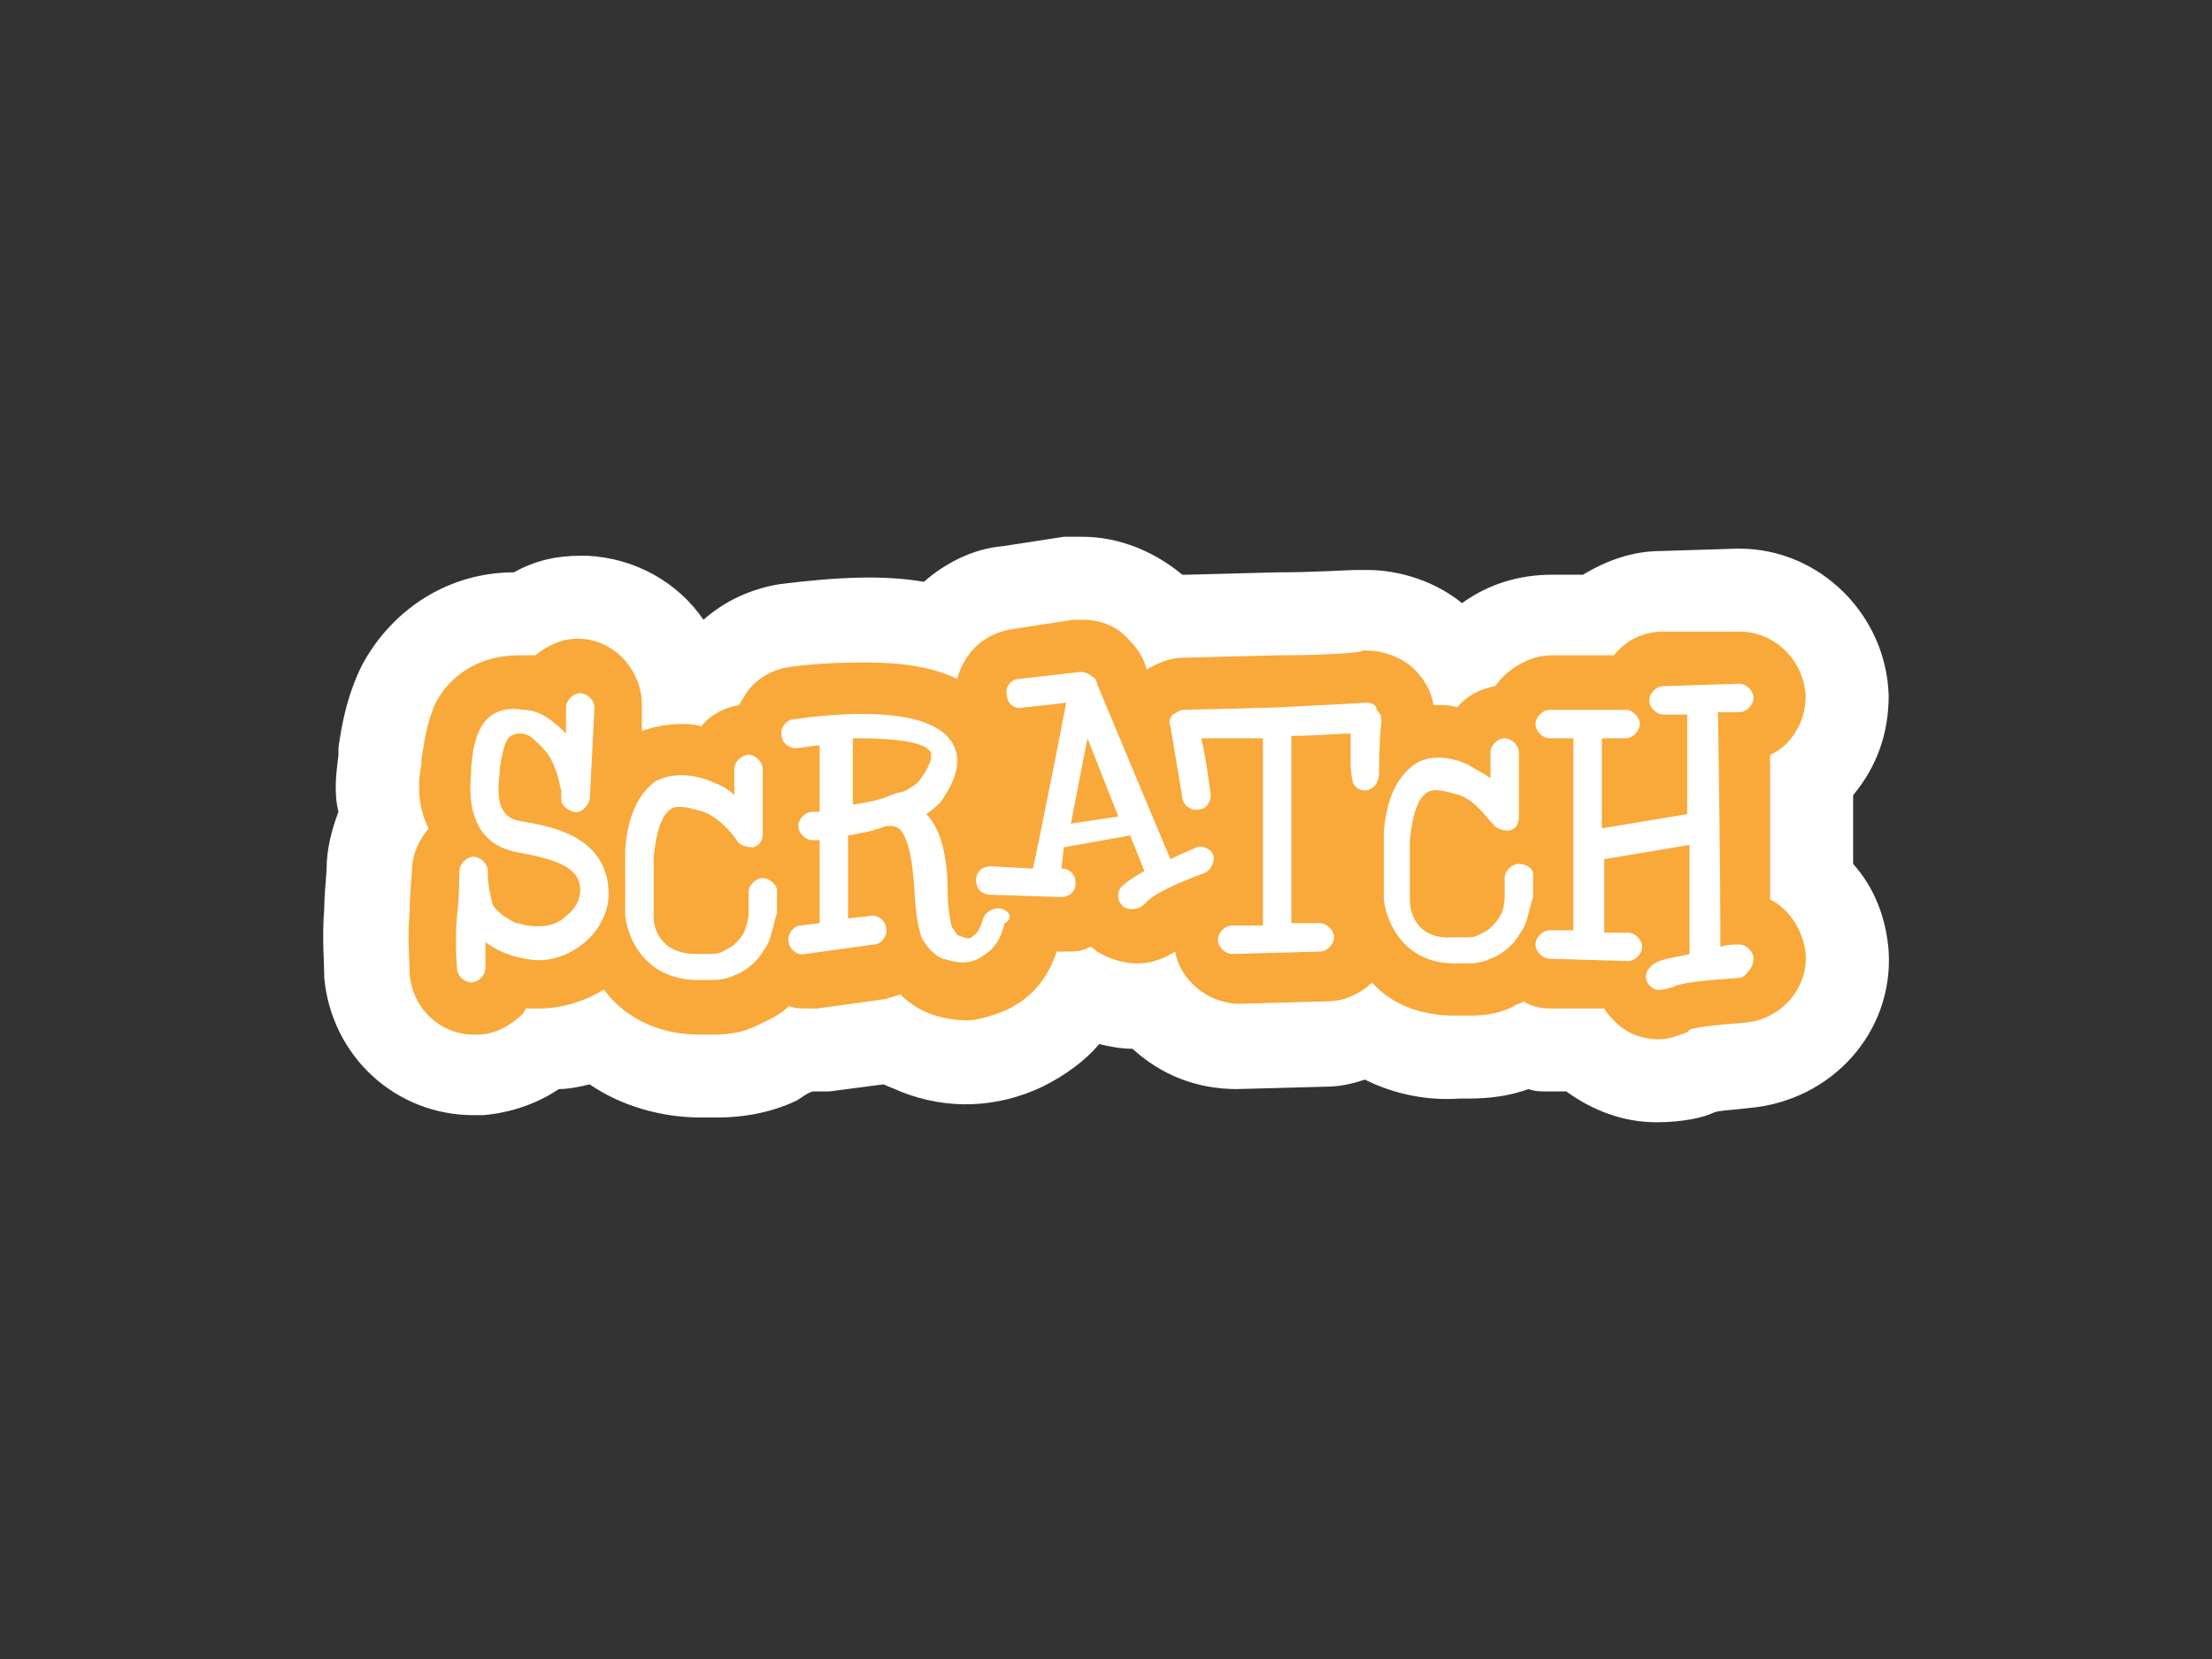 <?xml version="1.0" encoding="UTF-8" standalone="no"?>
<svg
   id="Layer_1"
   viewBox="0 0 88 66"
   version="1.1"
   sodipodi:docname="scratch.svg"
   width="88"
   height="66"
   inkscape:version="1.4 (86a8ad7, 2024-10-11)"
   xmlns:inkscape="http://www.inkscape.org/namespaces/inkscape"
   xmlns:sodipodi="http://sodipodi.sourceforge.net/DTD/sodipodi-0.dtd"
   xmlns="http://www.w3.org/2000/svg"
   xmlns:svg="http://www.w3.org/2000/svg">
  <rect x="0" y="0" width="88" height="66" fill="#333333" stroke="none"/>
  <defs
     id="defs7" />
  <sodipodi:namedview
     id="namedview7"
     pagecolor="#ffffff"
     bordercolor="#111111"
     borderopacity="1"
     inkscape:showpageshadow="0"
     inkscape:pageopacity="0"
     inkscape:pagecheckerboard="1"
     inkscape:deskcolor="#d1d1d1"
     inkscape:zoom="4.5688352"
     inkscape:cx="37.646357"
     inkscape:cy="16.853311"
     inkscape:window-width="1278"
     inkscape:window-height="1360"
     inkscape:window-x="3193"
     inkscape:window-y="0"
     inkscape:window-maximized="0"
     inkscape:current-layer="Layer_1" />
  <style
     id="style1">.st0{fill:#fff}.st1{fill:#f9a83a}</style>
  <switch
     id="switch7"
     transform="matrix(0.943,0,0,0.943,12.805,21.355)">
    <g
       id="g7">
      <g
         id="g6">
        <g
           id="g1">
          <path
             d="m 60.2,24.1 c -0.8,0.1 -1.3,0.1 -1.5,0.2 -0.4,0.2 -1.3,0.4 -2.4,0.4 -1.4,0 -2.7,-0.5 -3.8,-1.3 h -0.8 c -0.3,0 -0.5,0 -0.8,-0.1 -1.1,0.4 -2.1,0.4 -2.7,0.4 H 48 c -1.4,0.1 -2.8,-0.2 -4,-0.8 -0.6,0.2 -1.1,0.3 -1.7,0.3 l -3.7,0.1 c -1.7,0 -3.2,-0.6 -4.4,-1.7 -0.5,0 -1,-0.1 -1.4,-0.2 -0.6,0.7 -1.4,1.3 -2.4,1.8 -1.9,0.9 -4,1 -6,0.2 -0.2,-0.1 -0.5,-0.2 -0.7,-0.3 l -2.3,0.3 h -0.7 c -0.3,0.1 -0.5,0.3 -0.7,0.4 -1.5,0.7 -2.9,0.7 -3.5,0.7 H 16 c -1.7,0 -3.4,-0.5 -4.7,-1.4 -0.4,0.1 -0.9,0.2 -1.3,0.2 -0.9,0.6 -2,1 -3.2,1.1 H 6.4 c -3.3,0 -6,-2.5 -6.3,-5.8 V 18.5 C 0.1,18 0,16.9 0.1,15.7 0.1,15.1 0.2,14.2 0.2,14 0.2,13.2 0.4,12.4 0.7,11.6 0.5,10.8 0.6,10 0.7,9.2 V 8.9 C 0.8,8.2 1,6.8 1.7,5.4 3,3 5.4,1.5 8.1,1.5 9,1 9.9,0.8 10.9,0.8 h 0.3 c 2,0.1 3.8,1.1 4.9,2.7 C 17,2.7 18.1,2.2 19.3,2 21.7,1.7 23.7,1.6 25.4,1.9 26.3,1.1 27.5,0.5 28.7,0.4 L 31.3,0 h 0.8 c 1.5,0 3,0.6 4.2,1.6 h 0.2 l 3.8,-0.1 c 1.6,0 3,-0.1 3.3,-0.1 h 0.5 c 1.4,0 2.9,0.5 4,1.4 1.1,-0.8 2.4,-1.2 3.8,-1.2 h 1.3 c 1,-0.6 2.1,-1 3.3,-1 l 3.2,-0.1 h 0.1 c 3.4,0 6.2,2.8 6.3,6.2 0,1.6 -0.5,3 -1.5,4.2 v 2.9 c 0.9,1 1.4,2.3 1.5,3.7 0.2,3.4 -2.4,6.3 -5.9,6.6 z"
             class="st0"
             id="path1" />
        </g>
        <path
           d="m 60,20.5 c -1.3,0.1 -2.1,0.2 -2.3,0.3 l -0.1,0.1 c -0.3,0.1 -0.7,0.3 -1.2,0.3 -0.6,0 -1.3,-0.2 -1.8,-0.7 -0.2,-0.2 -0.4,-0.4 -0.5,-0.6 h -2.3 c -0.4,0 -0.8,-0.1 -1.1,-0.3 -0.1,0.1 -0.3,0.1 -0.4,0.2 -0.8,0.4 -1.5,0.4 -2,0.4 h -0.5 c -1.5,0 -2.7,-0.5 -3.5,-1.4 -0.5,0.5 -1.2,0.8 -1.9,0.8 l -3.7,0.1 c -1.3,0 -2.5,-1 -2.7,-2.2 -0.5,0.3 -1,0.5 -1.6,0.5 -0.6,0 -1.2,-0.2 -1.7,-0.5 -0.1,-0.1 -0.2,-0.2 -0.3,-0.2 -0.3,0.2 -0.7,0.2 -1.1,0.2 H 31 c -0.4,1.2 -1.1,2 -2.2,2.5 -0.5,0.2 -1.1,0.4 -1.6,0.4 -0.5,0 -1.1,-0.1 -1.6,-0.3 -0.5,-0.2 -0.9,-0.5 -1.2,-0.8 -0.2,0.1 -0.4,0.1 -0.6,0.2 l -2.9,0.4 h -0.4 c -0.3,0 -0.5,0 -0.8,-0.1 -0.4,0.4 -0.9,0.6 -1.3,0.8 -0.8,0.4 -1.5,0.4 -2,0.4 h -0.5 c -1.8,0 -3.2,-0.8 -4,-1.9 -0.8,0.5 -1.8,0.8 -2.7,0.8 H 8.6 C 8.6,20 8.5,20 8.5,20.1 8,20.6 7.3,21 6.6,21 H 6.4 C 5,21 3.8,19.9 3.7,18.4 v -0.1 c 0,-0.5 -0.1,-1.4 0,-2.4 0,-0.7 0.1,-1.8 0.1,-1.8 0,-0.7 0.3,-1.3 0.7,-1.8 C 4.1,11.5 4,10.6 4.2,9.6 V 9.4 C 4.3,8.8 4.4,7.9 4.8,7 5.5,5.7 6.8,5 8.3,5 H 9 c 0.5,-0.4 1.1,-0.7 1.8,-0.7 1.5,0 2.7,1.3 2.7,2.8 V 8.2 C 14,8 14.6,7.9 15.2,7.9 c 0.3,0 0.5,0 0.8,0.1 0.4,-0.5 1,-0.8 1.6,-0.9 0.1,-0.2 0.2,-0.3 0.3,-0.5 0.4,-0.6 1.1,-1 1.8,-1.1 0.6,-0.1 1.8,-0.2 3.2,-0.2 1.6,0 2.9,0.2 3.9,0.7 0.3,-1.1 1.1,-1.9 2.3,-2.1 l 2.6,-0.4 h 0.4 c 0.8,0 1.5,0.3 2,0.9 0.2,0.2 0.5,0.6 0.6,0.9 l 0.1,0.3 c 0.5,-0.3 1,-0.5 1.6,-0.5 L 40.3,5 c 1.9,0 3.6,-0.1 3.6,-0.2 h 0.2 c 0.7,0 1.5,0.3 2,0.8 0.4,0.4 0.7,0.9 0.8,1.5 h 0.2 c 0.3,0 0.5,0 0.8,0.1 0.4,-0.5 1,-0.8 1.6,-0.9 C 50,5.6 50.9,5 51.9,5 h 2.6 C 55,4.4 55.7,4 56.6,4 h 3.2 c 1.5,0 2.7,1.2 2.8,2.7 0,1.1 -0.6,2.1 -1.5,2.5 v 6.1 c 0.8,0.4 1.4,1.3 1.5,2.3 0.1,1.5 -1.1,2.8 -2.6,2.9 z"
           class="st1"
           id="path2" />
        <path
           d="m 32.3,8.5 -0.7,3.6 2,-0.3 z"
           class="st1"
           id="path3" />
        <path
           d="M 8.4,12 C 7.7,11.9 7.3,11.4 7.5,10 V 9.8 C 7.7,8.6 7.8,8.3 8.4,8.3 c 0.2,0 0.4,0.1 0.6,0.3 0.2,0.2 0.6,0.5 0.8,1.1 0.2,0.4 0.2,0.7 0.3,1 v 0.4 c 0,0.2 0.2,0.4 0.5,0.5 0.3,0.1 0.6,-0.2 0.7,-0.5 0,0 0.2,-3.8 0.2,-3.9 0,-0.3 -0.3,-0.6 -0.6,-0.6 -0.3,0 -0.6,0.3 -0.6,0.6 V 8.3 C 9.8,7.8 9.2,7.3 8.5,7.3 6.6,7 6.4,8.7 6.3,9.7 v 0.2 c -0.2,1.9 0.4,3.1 1.9,3.4 1.6,0.3 2.7,0.6 2.7,1.6 0,0.4 -0.2,0.8 -0.6,1.1 -0.4,0.4 -1,0.5 -1.6,0.4 C 8.5,16.4 8.4,16.3 8.2,16.3 8,16.2 7.4,15.9 7.2,15.5 7.1,15.1 7,14.6 7,14.3 v -0.2 c 0,-0.3 -0.3,-0.6 -0.6,-0.6 -0.3,0 -0.6,0.3 -0.6,0.6 0,0 0,1.2 -0.1,1.9 -0.1,1.2 0,2.1 0,2.2 0,0.3 0.3,0.6 0.6,0.6 0.3,0 0.6,-0.3 0.6,-0.6 v -1.1 c 0.4,0.3 1,0.6 1.7,0.7 0.9,0.2 1.8,-0.1 2.5,-0.7 0.6,-0.5 1,-1.3 1,-2 0,-2.5 -2.5,-2.9 -3.7,-3.1 m 16.8,-1.7 c -0.1,0.1 -0.2,0.2 -0.4,0.3 -0.1,0.1 -0.4,0.2 -0.5,0.2 L 24,10.9 c -0.4,0.2 -1,0.3 -1.6,0.4 V 8.5 c 1.6,0 3,0.1 3.3,0.6 v 0.2 c 0,0.2 -0.2,0.6 -0.5,1 m 3.5,5.4 c -0.3,-0.1 -0.7,0.1 -0.8,0.4 -0.2,0.7 -0.4,0.7 -0.5,0.8 -0.1,0.1 -0.3,0 -0.6,-0.1 0,0 -0.1,-0.2 -0.2,-0.3 -0.1,-0.2 -0.2,-1 -0.2,-1.5 0,-1.8 -0.4,-2.8 -0.9,-3.3 0.3,-0.2 0.6,-0.5 0.6,-0.5 0.7,-1 0.9,-1.8 0.5,-2.5 -1,-1.7 -5.3,-1.2 -6.7,-1 -0.3,0 -0.6,0.4 -0.5,0.7 0,0.3 0.4,0.6 0.7,0.5 0.3,0 0.6,-0.1 0.9,-0.1 v 2.8 h -0.3 c -0.3,0 -0.6,0.3 -0.6,0.6 0,0.3 0.3,0.6 0.6,0.6 H 21 v 3.5 l -0.8,0.1 c -0.3,0 -0.6,0.4 -0.5,0.7 0,0.3 0.4,0.6 0.7,0.5 l 2.9,-0.4 c 0.3,0 0.6,-0.4 0.5,-0.7 0,-0.3 -0.4,-0.6 -0.7,-0.5 l -0.9,0.1 v -3.5 c 0.6,-0.1 1.1,-0.2 1.6,-0.4 H 24 c 0.2,0 0.4,0.1 0.5,0.3 0.2,0.3 0.4,0.9 0.5,2.4 0,0.3 0.1,1.5 0.3,2 0.1,0.2 0.4,0.7 0.9,0.9 0.4,0.1 0.9,0.3 1.5,0 0.5,-0.3 0.9,-0.6 1.1,-1.5 0.4,-0.2 0.2,-0.5 -0.1,-0.6 m 21.8,-1.9 c -0.3,0 -0.6,0.3 -0.6,0.6 v 0.8 c 0,0.3 -0.1,0.7 -0.2,0.8 -0.1,0.2 -0.2,0.3 -0.4,0.5 -0.1,0.1 -0.3,0.2 -0.5,0.3 -0.2,0.1 -0.3,0.1 -0.7,0.1 H 47.7 C 46.1,17 45.9,15.7 45.9,15.4 v -2.6 c 0.1,-1 0.3,-1.7 0.7,-2 0.3,-0.2 0.7,-0.1 1.4,0.1 0.8,0.3 1.3,1.2 1.4,1.2 0.1,0.2 0.4,0.3 0.7,0.3 0.3,-0.1 0.4,-0.3 0.4,-0.6 V 9.1 c 0,-0.3 -0.3,-0.6 -0.6,-0.6 -0.3,0 -0.6,0.3 -0.6,0.6 v 1.1 C 49.1,10 48.8,9.9 48.5,9.7 48.2,9.5 47,9 46.1,9.6 45.4,10.1 44.9,11 44.8,12.5 v 2.8 c 0.1,0.9 0.8,2.7 3,2.7 h 0.3 c 0.4,0 0.8,0 1.2,-0.2 0.3,-0.1 0.6,-0.3 0.9,-0.6 0.2,-0.2 0.3,-0.4 0.5,-0.7 0.2,-0.4 0.3,-1.1 0.4,-1.3 v -1 c 0,-0.2 -0.3,-0.4 -0.6,-0.4 m 9.9,4 c 0,-0.3 -0.3,-0.6 -0.6,-0.6 -0.2,0 -0.5,0 -0.8,0.1 0,-1 0,-3.1 -0.1,-9.9 h 0.9 c 0.3,0 0.6,-0.3 0.6,-0.6 0,-0.3 -0.3,-0.6 -0.6,-0.6 l -3.2,0.1 c -0.3,0 -0.6,0.3 -0.6,0.6 0,0.3 0.3,0.6 0.6,0.6 h 1 v 4.2 L 54,12.3 V 8.5 h 1 c 0.3,0 0.6,-0.3 0.6,-0.6 0,-0.3 -0.3,-0.6 -0.6,-0.6 h -3.2 c -0.3,0 -0.6,0.3 -0.6,0.6 0,0.3 0.3,0.6 0.6,0.6 h 1 v 8.1 h -1 c -0.3,0 -0.6,0.3 -0.6,0.6 0,0.3 0.3,0.6 0.6,0.6 l 3.3,0.1 c 0.3,0 0.6,-0.3 0.6,-0.6 0,-0.3 -0.3,-0.6 -0.6,-0.6 h -1 V 13.6 L 57.7,13 v 4.6 c -0.8,0.2 -1.4,0.2 -1.7,0.6 -0.2,0.2 -0.2,0.6 0.1,0.8 0.2,0.2 0.5,0.1 0.9,0 0.3,-0.2 1.5,-0.3 2.9,-0.4 0.3,-0.2 0.5,-0.5 0.5,-0.8"
           class="st0"
           id="path4" />
        <path
           d="m 31.6,12.1 0.7,-3.6 1.3,3.3 z m 5.3,1 c -0.2,0.1 -0.5,0.2 -1.1,0.5 L 35,11.7 32.7,6.2 C 32.7,6.1 32.6,5.9 32.5,5.9 32.4,5.8 32.2,5.7 32,5.7 L 29.4,6 c -0.3,0 -0.6,0.3 -0.5,0.7 0,0.3 0.3,0.6 0.7,0.5 0,0 1,-0.1 1.8,-0.2 -0.2,1.1 -1.1,5.6 -1.4,7 l -1.8,-0.1 c -0.3,0 -0.6,0.2 -0.6,0.6 0,0.3 0.2,0.6 0.6,0.6 l 3,0.1 c 0.3,0 0.6,-0.2 0.6,-0.6 0,-0.3 -0.2,-0.6 -0.6,-0.6 l 0.1,-0.9 2.8,-0.5 0.6,1.5 c -0.5,0.3 -0.7,0.4 -1,0.7 -0.2,0.3 -0.1,0.6 0.1,0.8 0.3,0.2 0.7,0.1 0.9,-0.1 0.3,-0.4 1.4,-0.9 2.5,-1.3 0.3,-0.1 0.5,-0.5 0.4,-0.8 -0.1,-0.2 -0.4,-0.4 -0.7,-0.3"
           class="st0"
           id="path5" />
        <path
           d="m 44.1,7 c 0,0 -1.8,0.1 -3.8,0.2 l -3.9,0.1 c -0.2,0 -0.3,0.1 -0.5,0.2 -0.1,0.1 -0.2,0.3 -0.1,0.5 l 0.5,3 c 0,0.3 0.4,0.6 0.7,0.5 0.3,0 0.5,-0.3 0.5,-0.6 0,0 -0.2,-1.6 -0.4,-2.4 h 2.6 v 7.9 h -1.3 c -0.3,0 -0.6,0.3 -0.6,0.6 0,0.3 0.3,0.6 0.6,0.6 l 3.7,-0.1 c 0.3,0 0.6,-0.3 0.6,-0.6 0,-0.3 -0.3,-0.6 -0.6,-0.6 H 40.9 V 8.4 c 1,0 1.9,-0.1 2.5,-0.1 v 1.2 c 0,0.6 0.1,0.8 0.1,0.9 0.2,0.3 0.5,0.4 0.8,0.2 0.2,-0.1 0.3,-0.4 0.3,-0.6 0,0 0,-1.4 0.1,-2.2 0,-0.2 0,-0.3 -0.2,-0.5 C 44.5,7.1 44.3,7 44.1,7 M 18.6,14.4 C 18.3,14.4 18,14.7 18,15 v 0.9 c 0,0.2 -0.1,0.6 -0.2,0.8 -0.1,0.2 -0.2,0.3 -0.4,0.5 -0.1,0.1 -0.3,0.2 -0.5,0.3 -0.2,0.1 -0.3,0.1 -0.7,0.1 H 15.8 C 14.2,17.6 14,16.4 14,16.1 v -2.6 c 0.1,-1 0.3,-1.7 0.7,-2 0.3,-0.2 0.7,-0.1 1.4,0.1 0.8,0.3 1.4,1.2 1.4,1.2 0.1,0.2 0.4,0.3 0.7,0.3 0.3,-0.1 0.4,-0.3 0.4,-0.6 V 9.8 c 0,-0.3 -0.3,-0.6 -0.6,-0.6 -0.3,0 -0.6,0.3 -0.6,0.6 v 1.1 c -0.2,-0.2 -0.5,-0.4 -0.8,-0.5 -0.4,-0.2 -1.5,-0.6 -2.5,-0.1 -0.7,0.5 -1.2,1.4 -1.3,2.9 V 16 c 0.1,0.9 0.8,2.7 3.1,2.7 h 0.3 c 0.4,0 0.8,0 1.2,-0.2 0.3,-0.1 0.6,-0.3 0.9,-0.6 0.2,-0.2 0.3,-0.4 0.5,-0.7 0.2,-0.4 0.3,-1.1 0.4,-1.3 v -1 c 0,-0.2 -0.3,-0.5 -0.6,-0.5"
           class="st0"
           id="path6" />
      </g>
    </g>
  </switch>
</svg>
